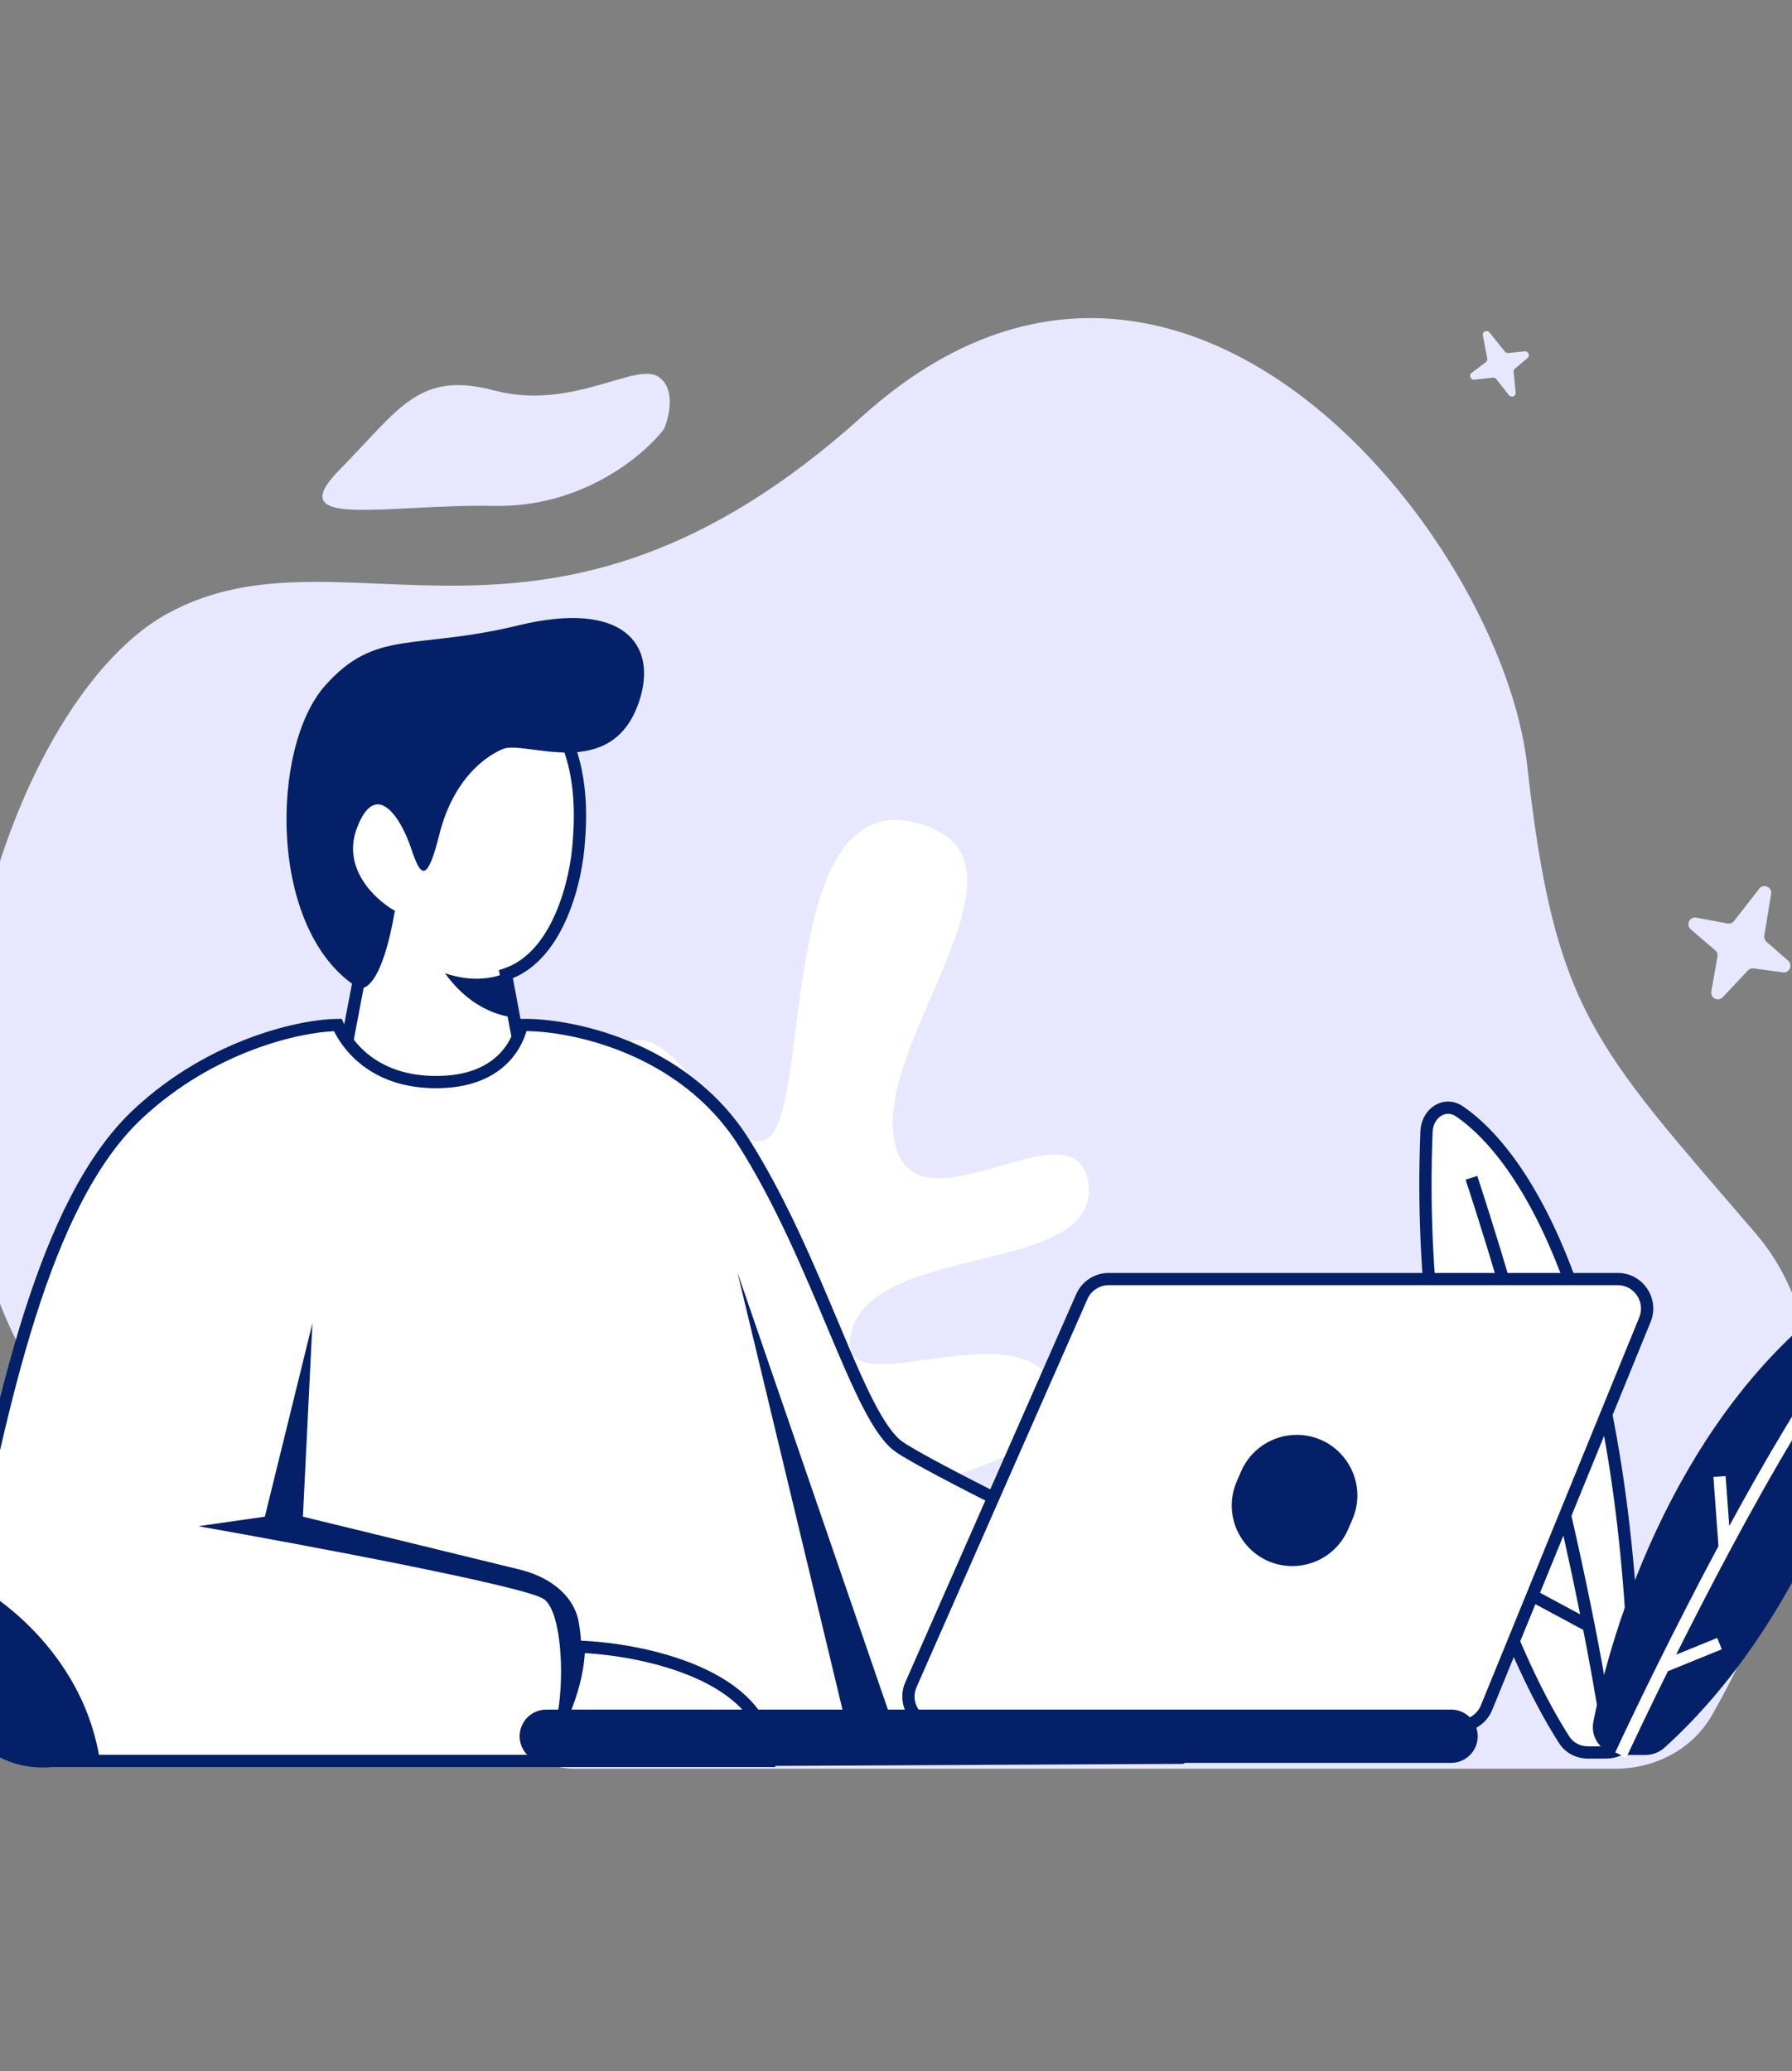 <svg width="443" height="512" viewBox="0 0 443 512" fill="none" xmlns="http://www.w3.org/2000/svg">
<rect x="0" y="0" width="443" height="512" fill="#808080" stroke="none"/>
<path d="M377.547 189.269C384.331 250.126 394.131 258.391 434.084 304.973C461.604 337.062 441.917 391.134 423.243 423.927C418.399 432.432 409.127 437.209 399.32 437.209H141.648C119.82 437.209 39.543 374.362 24.01 359.069C-37.803 298.211 -2.373 175.744 41.348 151.702C85.069 127.659 134.82 173.491 213.217 102.865C291.613 32.24 371.265 132.919 377.547 189.269Z" fill="#E7E8FF"/>
<path d="M122.293 125.051C143.935 125.451 159.213 112.548 164.147 106.047C165.509 102.879 167.108 95.844 162.616 93.044C157.001 89.543 141.178 101.546 122.293 96.544C103.408 91.543 98.814 101.045 84.012 116.049C69.21 131.053 95.241 124.551 122.293 125.051Z" fill="#E7E8FF"/>
<path d="M132.944 432.669H210.63C232.253 424.73 261.084 415.203 253.877 396.943C246.668 378.684 210.63 403.296 201.019 385.83C191.407 368.364 269.093 365.983 261.084 343.754C253.074 321.524 204.223 350.104 210.63 328.668C217.036 307.234 271.495 315.172 269.093 292.944C266.69 270.715 225.846 307.234 221.04 281.829C216.234 256.425 260.283 211.173 225.846 203.233C191.407 195.294 201.019 277.859 189.006 281.829C176.993 285.799 165.78 242.929 148.963 261.982C132.144 281.035 160.974 323.905 148.963 343.754C136.949 363.6 120.131 289.768 100.91 323.905C85.533 351.215 115.859 407.794 132.944 432.669Z" fill="white"/>
<path d="M88.999 240.826L85.863 257.292L88.999 274.541C97.102 275.587 113.62 277.678 114.874 277.678C116.129 277.678 125.329 269.838 129.772 265.917L125.068 240.826C138.241 236.435 142.58 217.042 143.102 207.892C146.239 170.256 121.147 165.552 116.443 165.552C111.738 165.552 81.942 165.552 78.022 196.915C74.885 222.007 84.033 236.643 88.999 240.826Z" fill="white"/>
<path fill-rule="evenodd" clip-rule="evenodd" d="M97.57 170.847C89.46 174.575 81.411 182.002 79.523 197.103C76.438 221.786 85.471 235.877 89.974 239.669L90.651 240.239L87.402 257.299L90.29 273.183C94.301 273.698 99.853 274.405 104.69 275C107.338 275.328 109.769 275.62 111.614 275.831C112.537 275.939 113.309 276.023 113.886 276.081C114.176 276.11 114.411 276.132 114.589 276.147C114.628 276.151 114.664 276.152 114.697 276.156C114.755 276.127 114.832 276.084 114.93 276.028C115.25 275.84 115.685 275.55 116.224 275.162C117.295 274.393 118.675 273.312 120.173 272.094C122.887 269.887 125.933 267.272 128.127 265.349L123.338 239.807L124.589 239.391C130.571 237.396 134.709 231.931 137.438 225.548C140.152 219.201 141.338 212.243 141.592 207.807L141.593 207.787L141.594 207.768C143.131 189.32 137.75 179.232 131.695 173.728C125.558 168.149 118.497 167.064 116.443 167.064C114.122 167.064 105.78 167.072 97.57 170.847ZM114.574 276.21C114.574 276.21 114.581 276.207 114.595 276.202C114.58 276.209 114.574 276.21 114.574 276.21ZM116.43 164.039H116.443C119.093 164.039 126.93 165.307 133.731 171.489C140.611 177.744 146.205 188.822 144.612 208C144.339 212.71 143.095 220.013 140.22 226.737C137.524 233.044 133.275 239.106 126.789 241.797L131.418 266.482L130.773 267.051C128.543 269.02 125.116 271.974 122.083 274.442C120.569 275.673 119.135 276.797 117.99 277.62C117.42 278.03 116.896 278.383 116.455 278.641C116.237 278.769 116.01 278.888 115.791 278.982C115.616 279.057 115.272 279.192 114.874 279.192C114.449 279.192 113.058 279.043 111.269 278.839C109.411 278.625 106.97 278.33 104.32 278.004C99.017 277.35 92.858 276.565 88.805 276.043L87.708 275.901L84.324 257.285L87.353 241.381C81.872 236.175 73.461 221.204 76.52 196.727C78.553 180.466 87.362 172.209 96.306 168.097C105.134 164.039 114.026 164.039 116.43 164.039Z" fill="#032068"/>
<path d="M12.94 435.284H136.044L292.08 434.498C301.737 428.203 304.438 418.043 304.464 409.426C304.486 402.365 299.397 396.686 293.036 393.619C267.769 381.438 229.418 362.588 222.295 357.657C212.103 350.6 202.694 312.178 183.874 282.383C168.82 258.546 140.488 253.111 128.987 253.372C127.942 258.075 123.499 267.486 107.817 267.486C92.135 267.486 85.6 258.075 83.509 253.372C75.407 253.372 52.929 257.763 34.111 275.326C10.604 297.265 0.408 347.394 -8.995 393.629L-9.015 393.726C-16.542 430.735 2.485 436.328 12.94 435.284Z" fill="white"/>
<path fill-rule="evenodd" clip-rule="evenodd" d="M130.159 254.877C129.425 257.353 127.902 260.562 124.914 263.306C121.396 266.537 115.983 268.998 107.816 268.998C92.308 268.998 85.214 260.168 82.562 254.903C74.062 255.229 52.941 259.821 35.143 276.432C23.689 287.123 15.358 304.821 8.711 325.823C2.078 346.786 -2.807 370.794 -7.513 393.931L-7.532 394.027C-11.253 412.322 -8.317 422.4 -3.639 427.783C1.049 433.176 7.851 434.272 12.789 433.778L12.864 433.77H136.044L291.621 432.988C300.39 427.061 302.926 417.647 302.952 409.421C302.971 403.156 298.436 397.903 292.379 394.982C279.743 388.89 263.83 381.128 250.183 374.272C236.598 367.445 225.106 361.443 221.435 358.902C218.543 356.9 215.9 352.855 213.294 347.802C210.652 342.68 207.909 336.227 204.924 329.134C204.723 328.655 204.52 328.17 204.315 327.683C198.459 313.755 191.611 297.465 182.596 283.191C175.276 271.601 164.712 264.458 154.52 260.238C144.976 256.288 135.835 254.935 130.159 254.877ZM155.677 257.442C166.289 261.835 177.42 269.329 185.154 281.576C194.305 296.066 201.24 312.561 207.075 326.441C207.29 326.951 207.503 327.458 207.715 327.96C210.708 335.078 213.406 341.417 215.983 346.416C218.596 351.481 220.952 354.886 223.157 356.414C226.607 358.803 237.853 364.691 251.542 371.569C265.168 378.414 281.064 386.168 293.693 392.257C300.356 395.469 306.002 401.577 305.978 409.431C305.95 418.325 303.153 429.085 292.908 435.767L292.534 436.011L136.052 436.796H136.044H13.014C7.501 437.33 -0.391 436.132 -5.923 429.768C-11.49 423.363 -14.304 412.14 -10.498 393.424L-10.468 393.281C-5.773 370.197 -0.86 346.04 5.827 324.91C12.506 303.806 21.026 285.469 33.078 274.22C52.214 256.36 75.078 251.858 83.509 251.858H84.492L84.892 252.757C86.818 257.091 92.903 265.972 107.816 265.972C115.332 265.972 119.982 263.728 122.867 261.079C125.781 258.401 127.035 255.183 127.51 253.042L127.768 251.885L128.953 251.86C134.914 251.723 145.082 253.056 155.677 257.442Z" fill="#032068"/>
<path d="M65.475 374.907L77.236 327.078L74.884 374.907L128.441 387.97C135.318 389.647 141.749 393.923 143.049 400.881C145.372 413.292 140.741 426.491 135.26 431.364C139.964 424.631 139.964 399.215 134.476 395.295C130.085 392.158 75.668 381.964 49.008 377.26L65.475 374.907Z" fill="#032068"/>
<path d="M182.307 314.532L211.319 435.284H223.865L182.307 314.532Z" fill="#032068"/>
<path d="M97.621 225.143C94.485 243.335 90.042 245.268 88.212 243.961C66.257 229.849 66.787 184.755 80.371 169.472C92.917 155.358 102.326 160.847 128.201 154.574C154.076 148.301 162.701 159.279 157.998 173.392C151.224 193.71 129.769 182.803 124.281 185.154C118.792 187.506 111.735 193.78 108.599 206.326C105.462 218.871 103.894 216.518 101.542 209.461C99.189 202.404 92.917 192.212 88.212 204.757C84.448 214.792 92.917 222.53 97.621 225.143Z" fill="#032068"/>
<path d="M190.146 435.284C190.146 413.955 158.522 407.578 143.1 407.055C143.1 417.719 136.566 430.317 132.907 435.284H190.146Z" fill="white"/>
<path fill-rule="evenodd" clip-rule="evenodd" d="M141.588 405.49L143.151 405.543C150.987 405.809 162.952 407.555 173.016 411.982C183.035 416.389 191.66 423.704 191.66 435.284V436.796H129.913L131.689 434.386C133.435 432.017 135.926 427.737 137.976 422.733C140.03 417.719 141.588 412.11 141.588 407.055V405.49ZM144.57 408.636C144.292 413.781 142.706 419.171 140.776 423.88C139.203 427.72 137.371 431.177 135.75 433.77H188.574C187.87 424.854 180.937 418.773 171.798 414.752C162.814 410.801 152.123 409.055 144.57 408.636Z" fill="#032068"/>
<path d="M342.548 433.841C342.548 414.884 317.486 410.856 303.967 410.392C303.967 419.871 295.574 429.428 292.365 433.841H342.548Z" fill="white"/>
<path fill-rule="evenodd" clip-rule="evenodd" d="M302.453 408.825L304.018 408.88C310.854 409.114 320.718 410.249 328.927 413.793C337.155 417.347 344.06 423.504 344.06 433.842V435.355H289.396L291.142 432.952C291.592 432.333 292.123 431.638 292.707 430.875C294.297 428.791 296.277 426.201 298.076 423.233C300.527 419.186 302.453 414.715 302.453 410.392V408.825ZM305.411 411.967C305.013 416.568 302.95 421.024 300.663 424.8C298.919 427.679 296.958 430.293 295.405 432.329H340.975C340.353 424.591 334.95 419.69 327.727 416.57C320.585 413.486 311.958 412.307 305.411 411.967Z" fill="#032068"/>
<path fill-rule="evenodd" clip-rule="evenodd" d="M-10.693 406.98C-11.063 422.118 -5.755 435.284 10.441 435.284H24.704C20.941 410.192 1.033 395.034 -8.377 390.589C-8.583 391.605 -8.789 392.619 -8.995 393.629L-9.015 393.726C-10.018 398.657 -10.549 403.058 -10.693 406.98Z" fill="#032068"/>
<path d="M110.018 240.587C117.32 243.021 122.38 241.601 124.916 240.587L127.268 251.564C117.531 250.348 112.046 243.376 110.018 240.587Z" fill="#032068"/>
<path d="M352.65 279.689C349.655 353.162 372.666 408.259 386.696 430.09C387.973 432.077 390.188 433.191 392.55 433.191H397.114C401.148 433.191 404.418 429.858 404.355 425.824C402.781 327.352 378.185 286.623 360.82 274.734C357.111 272.196 352.832 275.198 352.65 279.689Z" fill="white"/>
<path fill-rule="evenodd" clip-rule="evenodd" d="M356.227 275.85C355.116 276.56 354.234 277.965 354.162 279.75C351.179 352.901 374.101 407.692 387.969 429.271C388.946 430.792 390.659 431.677 392.55 431.677H397.114C400.3 431.677 402.892 429.039 402.841 425.847C402.056 376.724 395.53 342.098 387.084 318.317C378.629 294.511 368.29 281.682 359.966 275.983C358.632 275.07 357.292 275.169 356.227 275.85ZM354.597 273.3C356.645 271.991 359.299 271.86 361.675 273.486C370.717 279.676 381.358 293.154 389.935 317.303C398.522 341.477 405.079 376.45 405.867 425.8C405.946 430.675 401.996 434.703 397.114 434.703H392.55C389.715 434.703 387.002 433.364 385.423 430.908C371.232 408.825 348.129 353.423 351.138 279.627C351.249 276.922 352.597 274.579 354.597 273.3Z" fill="#032068"/>
<path d="M457.385 318.568C418.089 345.255 399.655 395.979 393.891 425.634C393.052 429.957 396.452 433.816 400.855 433.816H406.719C408.472 433.816 410.171 433.191 411.47 432.015C445.209 401.5 461.235 354.034 466.865 324.965C467.961 319.305 462.155 315.33 457.385 318.568Z" fill="#032068"/>
<path fill-rule="evenodd" clip-rule="evenodd" d="M365.192 290.667C369.271 303.099 372.961 315.291 376.28 327.023C378.967 336.522 381.411 345.719 383.621 354.497L388.012 343.757L390.813 344.902L384.856 359.465C388.739 375.236 391.842 389.524 394.223 401.609C396.977 415.599 398.766 426.644 399.674 433.621L396.672 434.012C395.791 427.233 394.059 416.507 391.391 402.896L378.057 395.725L379.491 393.061L390.627 399.049C388.321 387.575 385.394 374.272 381.802 359.711C379.361 349.817 376.613 339.343 373.545 328.468L359.919 321.263L361.334 318.587L372.398 324.439C369.345 313.798 365.989 302.8 362.317 291.61L365.192 290.667Z" fill="#032068"/>
<path fill-rule="evenodd" clip-rule="evenodd" d="M445.965 351.155C450.063 344.532 453.995 338.654 457.571 333.986L455.168 332.146C450.906 337.71 446.189 344.9 441.332 352.934C436.772 360.474 432.073 368.778 427.492 377.216L426.59 364.87L423.572 365.09L424.82 382.176C419.468 392.189 414.344 402.224 409.871 411.242C405.654 419.746 402.014 427.349 399.303 433.179L402.046 434.454C404.691 428.768 408.229 421.376 412.329 413.101L425.651 407.684L424.511 404.881L414.366 409.005C418.445 400.853 422.983 392.02 427.695 383.217C432.926 373.443 438.366 363.713 443.617 355.002L453.667 352.039L452.812 349.136L445.965 351.155Z" fill="white"/>
<path d="M267.433 320.519L225.198 416.427C223.078 421.243 226.604 426.648 231.866 426.648H360.743C363.702 426.648 366.368 424.858 367.486 422.117L406.642 326.207C408.598 321.416 405.074 316.17 399.899 316.17H274.101C271.213 316.17 268.597 317.875 267.433 320.519Z" fill="white"/>
<path fill-rule="evenodd" clip-rule="evenodd" d="M274.101 317.682C271.812 317.682 269.74 319.034 268.818 321.128L226.584 417.038C224.903 420.852 227.696 425.134 231.866 425.134H360.743C363.088 425.134 365.199 423.716 366.087 421.545L405.241 325.635C406.792 321.84 403.998 317.682 399.899 317.682H274.101ZM266.049 319.908C267.455 316.716 270.612 314.656 274.101 314.656H399.899C406.149 314.656 410.405 320.992 408.043 326.779L368.887 422.688C367.537 425.998 364.317 428.16 360.743 428.16H231.866C225.512 428.16 221.254 421.632 223.814 415.817L266.049 319.908Z" fill="#032068"/>
<path d="M306.799 363.735C309.167 358.243 314.576 354.685 320.558 354.685C331.33 354.685 338.584 365.711 334.317 375.603L333.254 378.068C330.885 383.561 325.476 387.118 319.494 387.118C308.722 387.118 301.469 376.093 305.735 366.201L306.799 363.735Z" fill="#032068"/>
<path d="M358.719 435.77H135.051C131.412 435.77 128.463 432.821 128.463 429.182C128.463 425.544 131.412 422.593 135.051 422.593H358.719C363.441 422.593 366.629 427.412 364.783 431.758C363.75 434.19 361.362 435.77 358.719 435.77Z" fill="#032068"/>
<path d="M366.576 82.929L367.663 88.617C367.73 88.963 367.599 89.311 367.322 89.519L363.808 92.165C363.052 92.734 363.571 93.958 364.523 93.852L369.032 93.348C369.36 93.312 369.691 93.451 369.899 93.716L373.01 97.672C373.596 98.416 374.77 97.977 374.68 97.048L374.186 91.906C374.157 91.604 374.275 91.311 374.505 91.119L377.629 88.504C378.333 87.915 377.81 86.75 376.885 86.846L372.869 87.262C372.546 87.295 372.224 87.16 372.017 86.903L368.227 82.207C367.607 81.439 366.394 81.97 366.576 82.929Z" fill="#E7E8FF"/>
<path d="M434.906 219.668L428.667 227.674C428.288 228.162 427.668 228.396 427.062 228.282L419.35 226.835C417.691 226.522 416.691 228.611 417.971 229.714L424.031 234.929C424.473 235.31 424.683 235.897 424.581 236.472L423.06 245.07C422.775 246.688 424.762 247.688 425.886 246.494L432.112 239.886C432.478 239.498 433.007 239.31 433.536 239.382L440.74 240.365C442.363 240.587 443.283 238.559 442.049 237.481L436.69 232.796C436.26 232.421 436.055 231.849 436.147 231.284L437.837 220.954C438.113 219.264 435.958 218.32 434.906 219.668Z" fill="#E7E8FF"/>
</svg>
